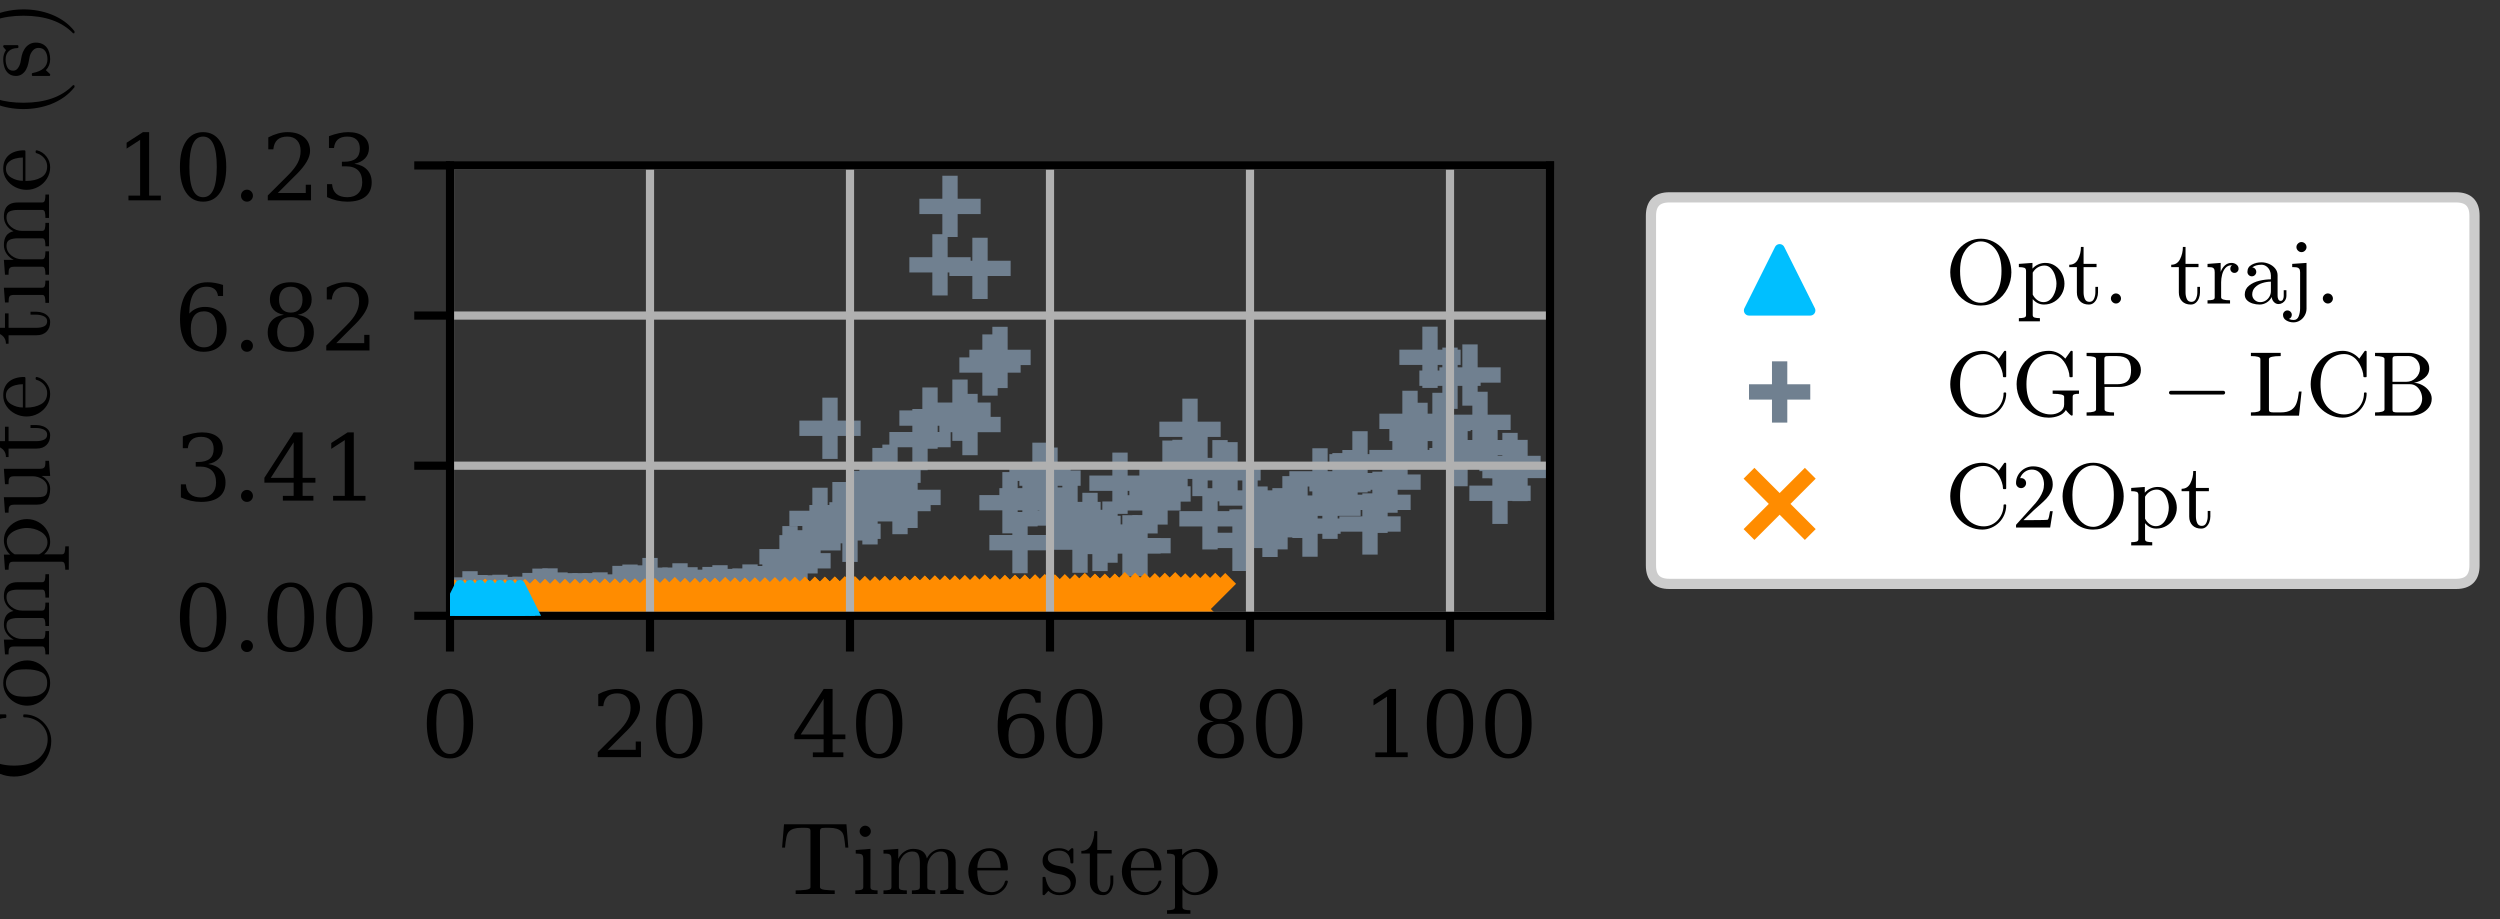<?xml version="1.0" encoding="utf-8" standalone="no"?>
<!DOCTYPE svg PUBLIC "-//W3C//DTD SVG 1.1//EN"
  "http://www.w3.org/Graphics/SVG/1.1/DTD/svg11.dtd">
<!-- Created with matplotlib (https://matplotlib.org/) -->
<svg height="90pt" version="1.1" viewBox="0 0 244.8 90" width="244.8pt" xmlns="http://www.w3.org/2000/svg" xmlns:xlink="http://www.w3.org/1999/xlink">
 <rect x="0" y="0" width="244.8" height="90" fill="#333333" stroke="none"/>
 <defs>
  <style type="text/css">
*{stroke-linecap:butt;stroke-linejoin:round;}
  </style>
 </defs>
 <g id="figure_1">
  <g id="patch_1">
   <path d="M 0 90 
L 244.8 90 
L 244.8 0 
L 0 0 
z
" style="fill:none;"/>
  </g>
  <g id="axes_1">
   <g id="patch_2">
    <path d="M 44.064 60.3 
L 151.776 60.3 
L 151.776 16.2 
L 44.064 16.2 
z
" style="fill:none;"/>
   </g>
   <g id="PathCollection_1">
    <defs>
     <path d="M -3 0 
L 3 0 
M 0 3 
L 0 -3 
" id="m5e59f35f8f" style="stroke:#708090;stroke-width:1.5;"/>
    </defs>
    <g clip-path="url(#p9efcf0d47f)">
     <use style="fill:#708090;stroke:#708090;stroke-width:1.5;" x="45.043" xlink:href="#m5e59f35f8f" y="59.53"/>
     <use style="fill:#708090;stroke:#708090;stroke-width:1.5;" x="46.022" xlink:href="#m5e59f35f8f" y="58.93"/>
     <use style="fill:#708090;stroke:#708090;stroke-width:1.5;" x="47.002" xlink:href="#m5e59f35f8f" y="59.303"/>
     <use style="fill:#708090;stroke:#708090;stroke-width:1.5;" x="47.981" xlink:href="#m5e59f35f8f" y="59.333"/>
     <use style="fill:#708090;stroke:#708090;stroke-width:1.5;" x="48.96" xlink:href="#m5e59f35f8f" y="59.275"/>
     <use style="fill:#708090;stroke:#708090;stroke-width:1.5;" x="49.939" xlink:href="#m5e59f35f8f" y="59.491"/>
     <use style="fill:#708090;stroke:#708090;stroke-width:1.5;" x="50.918" xlink:href="#m5e59f35f8f" y="59.469"/>
     <use style="fill:#708090;stroke:#708090;stroke-width:1.5;" x="51.898" xlink:href="#m5e59f35f8f" y="59.099"/>
     <use style="fill:#708090;stroke:#708090;stroke-width:1.5;" x="52.877" xlink:href="#m5e59f35f8f" y="58.677"/>
     <use style="fill:#708090;stroke:#708090;stroke-width:1.5;" x="53.856" xlink:href="#m5e59f35f8f" y="58.652"/>
     <use style="fill:#708090;stroke:#708090;stroke-width:1.5;" x="54.835" xlink:href="#m5e59f35f8f" y="59.05"/>
     <use style="fill:#708090;stroke:#708090;stroke-width:1.5;" x="55.814" xlink:href="#m5e59f35f8f" y="59.119"/>
     <use style="fill:#708090;stroke:#708090;stroke-width:1.5;" x="56.794" xlink:href="#m5e59f35f8f" y="59.124"/>
     <use style="fill:#708090;stroke:#708090;stroke-width:1.5;" x="57.773" xlink:href="#m5e59f35f8f" y="59.117"/>
     <use style="fill:#708090;stroke:#708090;stroke-width:1.5;" x="58.752" xlink:href="#m5e59f35f8f" y="59.044"/>
     <use style="fill:#708090;stroke:#708090;stroke-width:1.5;" x="59.731" xlink:href="#m5e59f35f8f" y="59.241"/>
     <use style="fill:#708090;stroke:#708090;stroke-width:1.5;" x="60.71" xlink:href="#m5e59f35f8f" y="58.408"/>
     <use style="fill:#708090;stroke:#708090;stroke-width:1.5;" x="61.69" xlink:href="#m5e59f35f8f" y="58.278"/>
     <use style="fill:#708090;stroke:#708090;stroke-width:1.5;" x="62.669" xlink:href="#m5e59f35f8f" y="58.357"/>
     <use style="fill:#708090;stroke:#708090;stroke-width:1.5;" x="63.648" xlink:href="#m5e59f35f8f" y="57.634"/>
     <use style="fill:#708090;stroke:#708090;stroke-width:1.5;" x="64.627" xlink:href="#m5e59f35f8f" y="58.577"/>
     <use style="fill:#708090;stroke:#708090;stroke-width:1.5;" x="65.606" xlink:href="#m5e59f35f8f" y="58.571"/>
     <use style="fill:#708090;stroke:#708090;stroke-width:1.5;" x="66.586" xlink:href="#m5e59f35f8f" y="58.152"/>
     <use style="fill:#708090;stroke:#708090;stroke-width:1.5;" x="67.565" xlink:href="#m5e59f35f8f" y="58.539"/>
     <use style="fill:#708090;stroke:#708090;stroke-width:1.5;" x="68.544" xlink:href="#m5e59f35f8f" y="58.783"/>
     <use style="fill:#708090;stroke:#708090;stroke-width:1.5;" x="69.523" xlink:href="#m5e59f35f8f" y="58.516"/>
     <use style="fill:#708090;stroke:#708090;stroke-width:1.5;" x="70.502" xlink:href="#m5e59f35f8f" y="58.347"/>
     <use style="fill:#708090;stroke:#708090;stroke-width:1.5;" x="71.482" xlink:href="#m5e59f35f8f" y="58.703"/>
     <use style="fill:#708090;stroke:#708090;stroke-width:1.5;" x="72.461" xlink:href="#m5e59f35f8f" y="58.657"/>
     <use style="fill:#708090;stroke:#708090;stroke-width:1.5;" x="73.44" xlink:href="#m5e59f35f8f" y="58.267"/>
     <use style="fill:#708090;stroke:#708090;stroke-width:1.5;" x="74.419" xlink:href="#m5e59f35f8f" y="58.422"/>
     <use style="fill:#708090;stroke:#708090;stroke-width:1.5;" x="75.398" xlink:href="#m5e59f35f8f" y="57.156"/>
     <use style="fill:#708090;stroke:#708090;stroke-width:1.5;" x="76.378" xlink:href="#m5e59f35f8f" y="57.834"/>
     <use style="fill:#708090;stroke:#708090;stroke-width:1.5;" x="77.357" xlink:href="#m5e59f35f8f" y="54.515"/>
     <use style="fill:#708090;stroke:#708090;stroke-width:1.5;" x="78.336" xlink:href="#m5e59f35f8f" y="54.914"/>
     <use style="fill:#708090;stroke:#708090;stroke-width:1.5;" x="79.315" xlink:href="#m5e59f35f8f" y="53.151"/>
     <use style="fill:#708090;stroke:#708090;stroke-width:1.5;" x="80.294" xlink:href="#m5e59f35f8f" y="50.759"/>
     <use style="fill:#708090;stroke:#708090;stroke-width:1.5;" x="81.274" xlink:href="#m5e59f35f8f" y="41.937"/>
     <use style="fill:#708090;stroke:#708090;stroke-width:1.5;" x="82.253" xlink:href="#m5e59f35f8f" y="50.2"/>
     <use style="fill:#708090;stroke:#708090;stroke-width:1.5;" x="83.232" xlink:href="#m5e59f35f8f" y="52.025"/>
     <use style="fill:#708090;stroke:#708090;stroke-width:1.5;" x="84.211" xlink:href="#m5e59f35f8f" y="49.928"/>
     <use style="fill:#708090;stroke:#708090;stroke-width:1.5;" x="85.19" xlink:href="#m5e59f35f8f" y="50.311"/>
     <use style="fill:#708090;stroke:#708090;stroke-width:1.5;" x="86.17" xlink:href="#m5e59f35f8f" y="46.859"/>
     <use style="fill:#708090;stroke:#708090;stroke-width:1.5;" x="87.149" xlink:href="#m5e59f35f8f" y="46.535"/>
     <use style="fill:#708090;stroke:#708090;stroke-width:1.5;" x="88.128" xlink:href="#m5e59f35f8f" y="49.306"/>
     <use style="fill:#708090;stroke:#708090;stroke-width:1.5;" x="89.107" xlink:href="#m5e59f35f8f" y="48.703"/>
     <use style="fill:#708090;stroke:#708090;stroke-width:1.5;" x="90.086" xlink:href="#m5e59f35f8f" y="43.049"/>
     <use style="fill:#708090;stroke:#708090;stroke-width:1.5;" x="91.066" xlink:href="#m5e59f35f8f" y="40.939"/>
     <use style="fill:#708090;stroke:#708090;stroke-width:1.5;" x="92.045" xlink:href="#m5e59f35f8f" y="25.932"/>
     <use style="fill:#708090;stroke:#708090;stroke-width:1.5;" x="93.024" xlink:href="#m5e59f35f8f" y="20.209"/>
     <use style="fill:#708090;stroke:#708090;stroke-width:1.5;" x="94.003" xlink:href="#m5e59f35f8f" y="40.167"/>
     <use style="fill:#708090;stroke:#708090;stroke-width:1.5;" x="94.982" xlink:href="#m5e59f35f8f" y="41.57"/>
     <use style="fill:#708090;stroke:#708090;stroke-width:1.5;" x="95.962" xlink:href="#m5e59f35f8f" y="26.279"/>
     <use style="fill:#708090;stroke:#708090;stroke-width:1.5;" x="96.941" xlink:href="#m5e59f35f8f" y="35.744"/>
     <use style="fill:#708090;stroke:#708090;stroke-width:1.5;" x="97.92" xlink:href="#m5e59f35f8f" y="34.999"/>
     <use style="fill:#708090;stroke:#708090;stroke-width:1.5;" x="98.899" xlink:href="#m5e59f35f8f" y="49.224"/>
     <use style="fill:#708090;stroke:#708090;stroke-width:1.5;" x="99.878" xlink:href="#m5e59f35f8f" y="53.137"/>
     <use style="fill:#708090;stroke:#708090;stroke-width:1.5;" x="100.858" xlink:href="#m5e59f35f8f" y="48.548"/>
     <use style="fill:#708090;stroke:#708090;stroke-width:1.5;" x="101.837" xlink:href="#m5e59f35f8f" y="46.344"/>
     <use style="fill:#708090;stroke:#708090;stroke-width:1.5;" x="102.816" xlink:href="#m5e59f35f8f" y="46.821"/>
     <use style="fill:#708090;stroke:#708090;stroke-width:1.5;" x="103.795" xlink:href="#m5e59f35f8f" y="50.726"/>
     <use style="fill:#708090;stroke:#708090;stroke-width:1.5;" x="104.774" xlink:href="#m5e59f35f8f" y="49.893"/>
     <use style="fill:#708090;stroke:#708090;stroke-width:1.5;" x="105.754" xlink:href="#m5e59f35f8f" y="53.088"/>
     <use style="fill:#708090;stroke:#708090;stroke-width:1.5;" x="106.733" xlink:href="#m5e59f35f8f" y="51.258"/>
     <use style="fill:#708090;stroke:#708090;stroke-width:1.5;" x="107.712" xlink:href="#m5e59f35f8f" y="52.92"/>
     <use style="fill:#708090;stroke:#708090;stroke-width:1.5;" x="108.691" xlink:href="#m5e59f35f8f" y="52.102"/>
     <use style="fill:#708090;stroke:#708090;stroke-width:1.5;" x="109.67" xlink:href="#m5e59f35f8f" y="47.317"/>
     <use style="fill:#708090;stroke:#708090;stroke-width:1.5;" x="110.65" xlink:href="#m5e59f35f8f" y="53.446"/>
     <use style="fill:#708090;stroke:#708090;stroke-width:1.5;" x="111.629" xlink:href="#m5e59f35f8f" y="53.435"/>
     <use style="fill:#708090;stroke:#708090;stroke-width:1.5;" x="112.608" xlink:href="#m5e59f35f8f" y="49.24"/>
     <use style="fill:#708090;stroke:#708090;stroke-width:1.5;" x="113.587" xlink:href="#m5e59f35f8f" y="48.367"/>
     <use style="fill:#708090;stroke:#708090;stroke-width:1.5;" x="114.566" xlink:href="#m5e59f35f8f" y="46.14"/>
     <use style="fill:#708090;stroke:#708090;stroke-width:1.5;" x="115.546" xlink:href="#m5e59f35f8f" y="46.067"/>
     <use style="fill:#708090;stroke:#708090;stroke-width:1.5;" x="116.525" xlink:href="#m5e59f35f8f" y="42.037"/>
     <use style="fill:#708090;stroke:#708090;stroke-width:1.5;" x="117.504" xlink:href="#m5e59f35f8f" y="45.582"/>
     <use style="fill:#708090;stroke:#708090;stroke-width:1.5;" x="118.483" xlink:href="#m5e59f35f8f" y="50.803"/>
     <use style="fill:#708090;stroke:#708090;stroke-width:1.5;" x="119.462" xlink:href="#m5e59f35f8f" y="46.093"/>
     <use style="fill:#708090;stroke:#708090;stroke-width:1.5;" x="120.442" xlink:href="#m5e59f35f8f" y="46.295"/>
     <use style="fill:#708090;stroke:#708090;stroke-width:1.5;" x="121.421" xlink:href="#m5e59f35f8f" y="52.915"/>
     <use style="fill:#708090;stroke:#708090;stroke-width:1.5;" x="122.4" xlink:href="#m5e59f35f8f" y="48.765"/>
     <use style="fill:#708090;stroke:#708090;stroke-width:1.5;" x="123.379" xlink:href="#m5e59f35f8f" y="50.636"/>
     <use style="fill:#708090;stroke:#708090;stroke-width:1.5;" x="124.358" xlink:href="#m5e59f35f8f" y="51.539"/>
     <use style="fill:#708090;stroke:#708090;stroke-width:1.5;" x="125.338" xlink:href="#m5e59f35f8f" y="50.799"/>
     <use style="fill:#708090;stroke:#708090;stroke-width:1.5;" x="126.317" xlink:href="#m5e59f35f8f" y="49.623"/>
     <use style="fill:#708090;stroke:#708090;stroke-width:1.5;" x="127.296" xlink:href="#m5e59f35f8f" y="49.679"/>
     <use style="fill:#708090;stroke:#708090;stroke-width:1.5;" x="128.275" xlink:href="#m5e59f35f8f" y="51.518"/>
     <use style="fill:#708090;stroke:#708090;stroke-width:1.5;" x="129.254" xlink:href="#m5e59f35f8f" y="46.892"/>
     <use style="fill:#708090;stroke:#708090;stroke-width:1.5;" x="130.234" xlink:href="#m5e59f35f8f" y="49.766"/>
     <use style="fill:#708090;stroke:#708090;stroke-width:1.5;" x="131.213" xlink:href="#m5e59f35f8f" y="47.366"/>
     <use style="fill:#708090;stroke:#708090;stroke-width:1.5;" x="132.192" xlink:href="#m5e59f35f8f" y="47.064"/>
     <use style="fill:#708090;stroke:#708090;stroke-width:1.5;" x="133.171" xlink:href="#m5e59f35f8f" y="45.221"/>
     <use style="fill:#708090;stroke:#708090;stroke-width:1.5;" x="134.15" xlink:href="#m5e59f35f8f" y="51.308"/>
     <use style="fill:#708090;stroke:#708090;stroke-width:1.5;" x="135.13" xlink:href="#m5e59f35f8f" y="49.186"/>
     <use style="fill:#708090;stroke:#708090;stroke-width:1.5;" x="136.109" xlink:href="#m5e59f35f8f" y="47.21"/>
     <use style="fill:#708090;stroke:#708090;stroke-width:1.5;" x="137.088" xlink:href="#m5e59f35f8f" y="44.807"/>
     <use style="fill:#708090;stroke:#708090;stroke-width:1.5;" x="138.067" xlink:href="#m5e59f35f8f" y="41.258"/>
     <use style="fill:#708090;stroke:#708090;stroke-width:1.5;" x="139.046" xlink:href="#m5e59f35f8f" y="42.437"/>
     <use style="fill:#708090;stroke:#708090;stroke-width:1.5;" x="140.026" xlink:href="#m5e59f35f8f" y="34.987"/>
     <use style="fill:#708090;stroke:#708090;stroke-width:1.5;" x="141.005" xlink:href="#m5e59f35f8f" y="41.465"/>
     <use style="fill:#708090;stroke:#708090;stroke-width:1.5;" x="141.984" xlink:href="#m5e59f35f8f" y="37.034"/>
     <use style="fill:#708090;stroke:#708090;stroke-width:1.5;" x="142.963" xlink:href="#m5e59f35f8f" y="44.618"/>
     <use style="fill:#708090;stroke:#708090;stroke-width:1.5;" x="143.942" xlink:href="#m5e59f35f8f" y="36.722"/>
     <use style="fill:#708090;stroke:#708090;stroke-width:1.5;" x="144.922" xlink:href="#m5e59f35f8f" y="41.356"/>
     <use style="fill:#708090;stroke:#708090;stroke-width:1.5;" x="145.901" xlink:href="#m5e59f35f8f" y="43.832"/>
     <use style="fill:#708090;stroke:#708090;stroke-width:1.5;" x="146.88" xlink:href="#m5e59f35f8f" y="48.302"/>
     <use style="fill:#708090;stroke:#708090;stroke-width:1.5;" x="147.859" xlink:href="#m5e59f35f8f" y="45.384"/>
     <use style="fill:#708090;stroke:#708090;stroke-width:1.5;" x="148.838" xlink:href="#m5e59f35f8f" y="46.071"/>
    </g>
   </g>
   <g id="PathCollection_2">
    <defs>
     <path d="M -3 3 
L 3 -3 
M -3 -3 
L 3 3 
" id="maf3ae702b3" style="stroke:#ff8c00;stroke-width:1.5;"/>
    </defs>
    <g clip-path="url(#p9efcf0d47f)">
     <use style="fill:#ff8c00;stroke:#ff8c00;stroke-width:1.5;" x="45.043" xlink:href="#maf3ae702b3" y="60.195"/>
     <use style="fill:#ff8c00;stroke:#ff8c00;stroke-width:1.5;" x="46.022" xlink:href="#maf3ae702b3" y="60.273"/>
     <use style="fill:#ff8c00;stroke:#ff8c00;stroke-width:1.5;" x="47.002" xlink:href="#maf3ae702b3" y="60.257"/>
     <use style="fill:#ff8c00;stroke:#ff8c00;stroke-width:1.5;" x="47.981" xlink:href="#maf3ae702b3" y="60.245"/>
     <use style="fill:#ff8c00;stroke:#ff8c00;stroke-width:1.5;" x="48.96" xlink:href="#maf3ae702b3" y="60.236"/>
     <use style="fill:#ff8c00;stroke:#ff8c00;stroke-width:1.5;" x="49.939" xlink:href="#maf3ae702b3" y="60.213"/>
     <use style="fill:#ff8c00;stroke:#ff8c00;stroke-width:1.5;" x="50.918" xlink:href="#maf3ae702b3" y="60.235"/>
     <use style="fill:#ff8c00;stroke:#ff8c00;stroke-width:1.5;" x="51.898" xlink:href="#maf3ae702b3" y="60.247"/>
     <use style="fill:#ff8c00;stroke:#ff8c00;stroke-width:1.5;" x="52.877" xlink:href="#maf3ae702b3" y="60.244"/>
     <use style="fill:#ff8c00;stroke:#ff8c00;stroke-width:1.5;" x="53.856" xlink:href="#maf3ae702b3" y="60.239"/>
     <use style="fill:#ff8c00;stroke:#ff8c00;stroke-width:1.5;" x="54.835" xlink:href="#maf3ae702b3" y="60.209"/>
     <use style="fill:#ff8c00;stroke:#ff8c00;stroke-width:1.5;" x="55.814" xlink:href="#maf3ae702b3" y="60.225"/>
     <use style="fill:#ff8c00;stroke:#ff8c00;stroke-width:1.5;" x="56.794" xlink:href="#maf3ae702b3" y="60.223"/>
     <use style="fill:#ff8c00;stroke:#ff8c00;stroke-width:1.5;" x="57.773" xlink:href="#maf3ae702b3" y="60.214"/>
     <use style="fill:#ff8c00;stroke:#ff8c00;stroke-width:1.5;" x="58.752" xlink:href="#maf3ae702b3" y="60.209"/>
     <use style="fill:#ff8c00;stroke:#ff8c00;stroke-width:1.5;" x="59.731" xlink:href="#maf3ae702b3" y="60.193"/>
     <use style="fill:#ff8c00;stroke:#ff8c00;stroke-width:1.5;" x="60.71" xlink:href="#maf3ae702b3" y="60.195"/>
     <use style="fill:#ff8c00;stroke:#ff8c00;stroke-width:1.5;" x="61.69" xlink:href="#maf3ae702b3" y="60.168"/>
     <use style="fill:#ff8c00;stroke:#ff8c00;stroke-width:1.5;" x="62.669" xlink:href="#maf3ae702b3" y="60.164"/>
     <use style="fill:#ff8c00;stroke:#ff8c00;stroke-width:1.5;" x="63.648" xlink:href="#maf3ae702b3" y="60.163"/>
     <use style="fill:#ff8c00;stroke:#ff8c00;stroke-width:1.5;" x="64.627" xlink:href="#maf3ae702b3" y="60.163"/>
     <use style="fill:#ff8c00;stroke:#ff8c00;stroke-width:1.5;" x="65.606" xlink:href="#maf3ae702b3" y="60.16"/>
     <use style="fill:#ff8c00;stroke:#ff8c00;stroke-width:1.5;" x="66.586" xlink:href="#maf3ae702b3" y="60.129"/>
     <use style="fill:#ff8c00;stroke:#ff8c00;stroke-width:1.5;" x="67.565" xlink:href="#maf3ae702b3" y="60.136"/>
     <use style="fill:#ff8c00;stroke:#ff8c00;stroke-width:1.5;" x="68.544" xlink:href="#maf3ae702b3" y="60.025"/>
     <use style="fill:#ff8c00;stroke:#ff8c00;stroke-width:1.5;" x="69.523" xlink:href="#maf3ae702b3" y="60.115"/>
     <use style="fill:#ff8c00;stroke:#ff8c00;stroke-width:1.5;" x="70.502" xlink:href="#maf3ae702b3" y="60.12"/>
     <use style="fill:#ff8c00;stroke:#ff8c00;stroke-width:1.5;" x="71.482" xlink:href="#maf3ae702b3" y="60.11"/>
     <use style="fill:#ff8c00;stroke:#ff8c00;stroke-width:1.5;" x="72.461" xlink:href="#maf3ae702b3" y="60.096"/>
     <use style="fill:#ff8c00;stroke:#ff8c00;stroke-width:1.5;" x="73.44" xlink:href="#maf3ae702b3" y="60.078"/>
     <use style="fill:#ff8c00;stroke:#ff8c00;stroke-width:1.5;" x="74.419" xlink:href="#maf3ae702b3" y="60.064"/>
     <use style="fill:#ff8c00;stroke:#ff8c00;stroke-width:1.5;" x="75.398" xlink:href="#maf3ae702b3" y="60.079"/>
     <use style="fill:#ff8c00;stroke:#ff8c00;stroke-width:1.5;" x="76.378" xlink:href="#maf3ae702b3" y="60.054"/>
     <use style="fill:#ff8c00;stroke:#ff8c00;stroke-width:1.5;" x="77.357" xlink:href="#maf3ae702b3" y="60.057"/>
     <use style="fill:#ff8c00;stroke:#ff8c00;stroke-width:1.5;" x="78.336" xlink:href="#maf3ae702b3" y="60.044"/>
     <use style="fill:#ff8c00;stroke:#ff8c00;stroke-width:1.5;" x="79.315" xlink:href="#maf3ae702b3" y="60.031"/>
     <use style="fill:#ff8c00;stroke:#ff8c00;stroke-width:1.5;" x="80.294" xlink:href="#maf3ae702b3" y="60.004"/>
     <use style="fill:#ff8c00;stroke:#ff8c00;stroke-width:1.5;" x="81.274" xlink:href="#maf3ae702b3" y="59.992"/>
     <use style="fill:#ff8c00;stroke:#ff8c00;stroke-width:1.5;" x="82.253" xlink:href="#maf3ae702b3" y="59.984"/>
     <use style="fill:#ff8c00;stroke:#ff8c00;stroke-width:1.5;" x="83.232" xlink:href="#maf3ae702b3" y="59.993"/>
     <use style="fill:#ff8c00;stroke:#ff8c00;stroke-width:1.5;" x="84.211" xlink:href="#maf3ae702b3" y="59.967"/>
     <use style="fill:#ff8c00;stroke:#ff8c00;stroke-width:1.5;" x="85.19" xlink:href="#maf3ae702b3" y="59.945"/>
     <use style="fill:#ff8c00;stroke:#ff8c00;stroke-width:1.5;" x="86.17" xlink:href="#maf3ae702b3" y="59.946"/>
     <use style="fill:#ff8c00;stroke:#ff8c00;stroke-width:1.5;" x="87.149" xlink:href="#maf3ae702b3" y="59.917"/>
     <use style="fill:#ff8c00;stroke:#ff8c00;stroke-width:1.5;" x="88.128" xlink:href="#maf3ae702b3" y="59.95"/>
     <use style="fill:#ff8c00;stroke:#ff8c00;stroke-width:1.5;" x="89.107" xlink:href="#maf3ae702b3" y="59.907"/>
     <use style="fill:#ff8c00;stroke:#ff8c00;stroke-width:1.5;" x="90.086" xlink:href="#maf3ae702b3" y="59.921"/>
     <use style="fill:#ff8c00;stroke:#ff8c00;stroke-width:1.5;" x="91.066" xlink:href="#maf3ae702b3" y="59.913"/>
     <use style="fill:#ff8c00;stroke:#ff8c00;stroke-width:1.5;" x="92.045" xlink:href="#maf3ae702b3" y="59.883"/>
     <use style="fill:#ff8c00;stroke:#ff8c00;stroke-width:1.5;" x="93.024" xlink:href="#maf3ae702b3" y="59.879"/>
     <use style="fill:#ff8c00;stroke:#ff8c00;stroke-width:1.5;" x="94.003" xlink:href="#maf3ae702b3" y="59.859"/>
     <use style="fill:#ff8c00;stroke:#ff8c00;stroke-width:1.5;" x="94.982" xlink:href="#maf3ae702b3" y="59.862"/>
     <use style="fill:#ff8c00;stroke:#ff8c00;stroke-width:1.5;" x="95.962" xlink:href="#maf3ae702b3" y="59.856"/>
     <use style="fill:#ff8c00;stroke:#ff8c00;stroke-width:1.5;" x="96.941" xlink:href="#maf3ae702b3" y="59.827"/>
     <use style="fill:#ff8c00;stroke:#ff8c00;stroke-width:1.5;" x="97.92" xlink:href="#maf3ae702b3" y="59.853"/>
     <use style="fill:#ff8c00;stroke:#ff8c00;stroke-width:1.5;" x="98.899" xlink:href="#maf3ae702b3" y="59.766"/>
     <use style="fill:#ff8c00;stroke:#ff8c00;stroke-width:1.5;" x="99.878" xlink:href="#maf3ae702b3" y="59.835"/>
     <use style="fill:#ff8c00;stroke:#ff8c00;stroke-width:1.5;" x="100.858" xlink:href="#maf3ae702b3" y="59.813"/>
     <use style="fill:#ff8c00;stroke:#ff8c00;stroke-width:1.5;" x="101.837" xlink:href="#maf3ae702b3" y="59.816"/>
     <use style="fill:#ff8c00;stroke:#ff8c00;stroke-width:1.5;" x="102.816" xlink:href="#maf3ae702b3" y="59.783"/>
     <use style="fill:#ff8c00;stroke:#ff8c00;stroke-width:1.5;" x="103.795" xlink:href="#maf3ae702b3" y="59.788"/>
     <use style="fill:#ff8c00;stroke:#ff8c00;stroke-width:1.5;" x="104.774" xlink:href="#maf3ae702b3" y="59.728"/>
     <use style="fill:#ff8c00;stroke:#ff8c00;stroke-width:1.5;" x="105.754" xlink:href="#maf3ae702b3" y="59.767"/>
     <use style="fill:#ff8c00;stroke:#ff8c00;stroke-width:1.5;" x="106.733" xlink:href="#maf3ae702b3" y="59.741"/>
     <use style="fill:#ff8c00;stroke:#ff8c00;stroke-width:1.5;" x="107.712" xlink:href="#maf3ae702b3" y="59.758"/>
     <use style="fill:#ff8c00;stroke:#ff8c00;stroke-width:1.5;" x="108.691" xlink:href="#maf3ae702b3" y="59.617"/>
     <use style="fill:#ff8c00;stroke:#ff8c00;stroke-width:1.5;" x="109.67" xlink:href="#maf3ae702b3" y="59.702"/>
     <use style="fill:#ff8c00;stroke:#ff8c00;stroke-width:1.5;" x="110.65" xlink:href="#maf3ae702b3" y="59.696"/>
     <use style="fill:#ff8c00;stroke:#ff8c00;stroke-width:1.5;" x="111.629" xlink:href="#maf3ae702b3" y="59.685"/>
     <use style="fill:#ff8c00;stroke:#ff8c00;stroke-width:1.5;" x="112.608" xlink:href="#maf3ae702b3" y="59.545"/>
     <use style="fill:#ff8c00;stroke:#ff8c00;stroke-width:1.5;" x="113.587" xlink:href="#maf3ae702b3" y="59.662"/>
     <use style="fill:#ff8c00;stroke:#ff8c00;stroke-width:1.5;" x="114.566" xlink:href="#maf3ae702b3" y="59.641"/>
     <use style="fill:#ff8c00;stroke:#ff8c00;stroke-width:1.5;" x="115.546" xlink:href="#maf3ae702b3" y="59.645"/>
     <use style="fill:#ff8c00;stroke:#ff8c00;stroke-width:1.5;" x="116.525" xlink:href="#maf3ae702b3" y="59.613"/>
     <use style="fill:#ff8c00;stroke:#ff8c00;stroke-width:1.5;" x="117.504" xlink:href="#maf3ae702b3" y="59.634"/>
    </g>
   </g>
   <g id="matplotlib.axis_1">
    <g id="xtick_1">
     <g id="line2d_1">
      <path clip-path="url(#p9efcf0d47f)" d="M 44.064 60.3 
L 44.064 16.2 
" style="fill:none;stroke:#b0b0b0;stroke-linecap:square;stroke-width:0.8;"/>
     </g>
     <g id="line2d_2">
      <defs>
       <path d="M 0 0 
L 0 3.5 
" id="m7990a5411b" style="stroke:#000000;stroke-width:0.8;"/>
      </defs>
      <g>
       <use style="stroke:#000000;stroke-width:0.8;" x="44.064" xlink:href="#m7990a5411b" y="60.3"/>
      </g>
     </g>
     <g id="text_1">
      <!-- 0 -->
      <defs>
       <path d="M 31.781 3.422 
Q 39.266 3.422 42.969 11.625 
Q 46.688 19.828 46.688 36.375 
Q 46.688 52.984 42.969 61.188 
Q 39.266 69.391 31.781 69.391 
Q 24.312 69.391 20.594 61.188 
Q 16.891 52.984 16.891 36.375 
Q 16.891 19.828 20.594 11.625 
Q 24.312 3.422 31.781 3.422 
z
M 31.781 -1.422 
Q 19.922 -1.422 13.25 8.531 
Q 6.594 18.5 6.594 36.375 
Q 6.594 54.297 13.25 64.25 
Q 19.922 74.219 31.781 74.219 
Q 43.703 74.219 50.344 64.25 
Q 56.984 54.297 56.984 36.375 
Q 56.984 18.5 50.344 8.531 
Q 43.703 -1.422 31.781 -1.422 
z
" id="DejaVuSerif-48"/>
      </defs>
      <g transform="translate(41.201 74.139)scale(0.09 -0.09)">
       <use xlink:href="#DejaVuSerif-48"/>
      </g>
     </g>
    </g>
    <g id="xtick_2">
     <g id="line2d_3">
      <path clip-path="url(#p9efcf0d47f)" d="M 63.648 60.3 
L 63.648 16.2 
" style="fill:none;stroke:#b0b0b0;stroke-linecap:square;stroke-width:0.8;"/>
     </g>
     <g id="line2d_4">
      <g>
       <use style="stroke:#000000;stroke-width:0.8;" x="63.648" xlink:href="#m7990a5411b" y="60.3"/>
      </g>
     </g>
     <g id="text_2">
      <!-- 20 -->
      <defs>
       <path d="M 12.797 55.516 
L 7.328 55.516 
L 7.328 68.5 
Q 12.547 71.297 17.844 72.75 
Q 23.141 74.219 28.219 74.219 
Q 39.594 74.219 46.188 68.703 
Q 52.781 63.188 52.781 53.719 
Q 52.781 43.016 37.844 28.125 
Q 36.672 27 36.078 26.422 
L 17.672 8.016 
L 48.094 8.016 
L 48.094 17 
L 53.812 17 
L 53.812 0 
L 6.781 0 
L 6.781 5.328 
L 28.906 27.391 
Q 36.234 34.719 39.359 40.844 
Q 42.484 46.969 42.484 53.719 
Q 42.484 61.078 38.641 65.234 
Q 34.812 69.391 28.078 69.391 
Q 21.094 69.391 17.281 65.922 
Q 13.484 62.453 12.797 55.516 
z
" id="DejaVuSerif-50"/>
      </defs>
      <g transform="translate(57.922 74.139)scale(0.09 -0.09)">
       <use xlink:href="#DejaVuSerif-50"/>
       <use x="63.623" xlink:href="#DejaVuSerif-48"/>
      </g>
     </g>
    </g>
    <g id="xtick_3">
     <g id="line2d_5">
      <path clip-path="url(#p9efcf0d47f)" d="M 83.232 60.3 
L 83.232 16.2 
" style="fill:none;stroke:#b0b0b0;stroke-linecap:square;stroke-width:0.8;"/>
     </g>
     <g id="line2d_6">
      <g>
       <use style="stroke:#000000;stroke-width:0.8;" x="83.232" xlink:href="#m7990a5411b" y="60.3"/>
      </g>
     </g>
     <g id="text_3">
      <!-- 40 -->
      <defs>
       <path d="M 34.906 24.703 
L 34.906 63.484 
L 10.016 24.703 
z
M 56.391 0 
L 23.188 0 
L 23.188 5.172 
L 34.906 5.172 
L 34.906 19.484 
L 3.078 19.484 
L 3.078 24.812 
L 35.016 74.219 
L 44.672 74.219 
L 44.672 24.703 
L 58.594 24.703 
L 58.594 19.484 
L 44.672 19.484 
L 44.672 5.172 
L 56.391 5.172 
z
" id="DejaVuSerif-52"/>
      </defs>
      <g transform="translate(77.506 74.139)scale(0.09 -0.09)">
       <use xlink:href="#DejaVuSerif-52"/>
       <use x="63.623" xlink:href="#DejaVuSerif-48"/>
      </g>
     </g>
    </g>
    <g id="xtick_4">
     <g id="line2d_7">
      <path clip-path="url(#p9efcf0d47f)" d="M 102.816 60.3 
L 102.816 16.2 
" style="fill:none;stroke:#b0b0b0;stroke-linecap:square;stroke-width:0.8;"/>
     </g>
     <g id="line2d_8">
      <g>
       <use style="stroke:#000000;stroke-width:0.8;" x="102.816" xlink:href="#m7990a5411b" y="60.3"/>
      </g>
     </g>
     <g id="text_4">
      <!-- 60 -->
      <defs>
       <path d="M 32.719 3.422 
Q 39.594 3.422 43.297 8.469 
Q 47.016 13.531 47.016 23 
Q 47.016 32.469 43.297 37.516 
Q 39.594 42.578 32.719 42.578 
Q 25.734 42.578 22.062 37.688 
Q 18.406 32.812 18.406 23.578 
Q 18.406 13.875 22.109 8.641 
Q 25.828 3.422 32.719 3.422 
z
M 16.797 40.141 
Q 20.125 43.797 24.312 45.594 
Q 28.516 47.406 33.797 47.406 
Q 44.672 47.406 51 40.859 
Q 57.328 34.328 57.328 23 
Q 57.328 11.922 50.516 5.25 
Q 43.703 -1.422 32.328 -1.422 
Q 19.969 -1.422 13.328 7.781 
Q 6.688 17 6.688 34.078 
Q 6.688 53.219 14.547 63.719 
Q 22.406 74.219 36.719 74.219 
Q 40.578 74.219 44.828 73.484 
Q 49.078 72.75 53.516 71.297 
L 53.516 59.281 
L 48 59.281 
Q 47.406 64.203 44.234 66.797 
Q 41.062 69.391 35.688 69.391 
Q 26.219 69.391 21.578 62.203 
Q 16.938 55.031 16.797 40.141 
z
" id="DejaVuSerif-54"/>
      </defs>
      <g transform="translate(97.09 74.139)scale(0.09 -0.09)">
       <use xlink:href="#DejaVuSerif-54"/>
       <use x="63.623" xlink:href="#DejaVuSerif-48"/>
      </g>
     </g>
    </g>
    <g id="xtick_5">
     <g id="line2d_9">
      <path clip-path="url(#p9efcf0d47f)" d="M 122.4 60.3 
L 122.4 16.2 
" style="fill:none;stroke:#b0b0b0;stroke-linecap:square;stroke-width:0.8;"/>
     </g>
     <g id="line2d_10">
      <g>
       <use style="stroke:#000000;stroke-width:0.8;" x="122.4" xlink:href="#m7990a5411b" y="60.3"/>
      </g>
     </g>
     <g id="text_5">
      <!-- 80 -->
      <defs>
       <path d="M 46.578 19.922 
Q 46.578 27.734 42.688 32.047 
Q 38.812 36.375 31.781 36.375 
Q 24.75 36.375 20.875 32.047 
Q 17 27.734 17 19.922 
Q 17 12.062 20.875 7.734 
Q 24.75 3.422 31.781 3.422 
Q 38.812 3.422 42.688 7.734 
Q 46.578 12.062 46.578 19.922 
z
M 44.578 55.328 
Q 44.578 61.969 41.203 65.672 
Q 37.844 69.391 31.781 69.391 
Q 25.781 69.391 22.391 65.672 
Q 19 61.969 19 55.328 
Q 19 48.641 22.391 44.922 
Q 25.781 41.219 31.781 41.219 
Q 37.844 41.219 41.203 44.922 
Q 44.578 48.641 44.578 55.328 
z
M 39.312 38.812 
Q 47.609 37.703 52.25 32.688 
Q 56.891 27.688 56.891 19.922 
Q 56.891 9.672 50.391 4.125 
Q 43.891 -1.422 31.781 -1.422 
Q 19.734 -1.422 13.203 4.125 
Q 6.688 9.672 6.688 19.922 
Q 6.688 27.688 11.328 32.688 
Q 15.969 37.703 24.312 38.812 
Q 16.938 40.141 13 44.406 
Q 9.078 48.688 9.078 55.328 
Q 9.078 64.109 15.125 69.156 
Q 21.188 74.219 31.781 74.219 
Q 42.391 74.219 48.438 69.156 
Q 54.5 64.109 54.5 55.328 
Q 54.5 48.688 50.562 44.406 
Q 46.625 40.141 39.312 38.812 
z
" id="DejaVuSerif-56"/>
      </defs>
      <g transform="translate(116.674 74.139)scale(0.09 -0.09)">
       <use xlink:href="#DejaVuSerif-56"/>
       <use x="63.623" xlink:href="#DejaVuSerif-48"/>
      </g>
     </g>
    </g>
    <g id="xtick_6">
     <g id="line2d_11">
      <path clip-path="url(#p9efcf0d47f)" d="M 141.984 60.3 
L 141.984 16.2 
" style="fill:none;stroke:#b0b0b0;stroke-linecap:square;stroke-width:0.8;"/>
     </g>
     <g id="line2d_12">
      <g>
       <use style="stroke:#000000;stroke-width:0.8;" x="141.984" xlink:href="#m7990a5411b" y="60.3"/>
      </g>
     </g>
     <g id="text_6">
      <!-- 100 -->
      <defs>
       <path d="M 14.203 0 
L 14.203 5.172 
L 26.906 5.172 
L 26.906 65.828 
L 12.203 56.297 
L 12.203 62.703 
L 29.984 74.219 
L 36.719 74.219 
L 36.719 5.172 
L 49.422 5.172 
L 49.422 0 
z
" id="DejaVuSerif-49"/>
      </defs>
      <g transform="translate(133.395 74.139)scale(0.09 -0.09)">
       <use xlink:href="#DejaVuSerif-49"/>
       <use x="63.623" xlink:href="#DejaVuSerif-48"/>
       <use x="127.246" xlink:href="#DejaVuSerif-48"/>
      </g>
     </g>
    </g>
    <g id="text_7">
     <!-- $\mathrm{Time\ step} $ -->
     <defs>
      <path d="M 16.891 0 
L 16.891 3.516 
Q 21.922 3.516 26.656 4.078 
Q 31.391 4.641 31.391 6.688 
L 31.391 61.625 
Q 31.391 63.766 30.188 64.281 
Q 29 64.797 26.312 64.797 
L 22.125 64.797 
Q 13.875 64.797 10.406 61.188 
Q 8.594 59.375 7.812 55.391 
Q 7.031 51.422 6.5 45.406 
L 3.609 45.406 
L 5.516 68.312 
L 66.609 68.312 
L 68.5 45.406 
L 65.578 45.406 
Q 64.984 51.859 64.281 55.641 
Q 63.578 59.422 61.719 61.188 
Q 58.203 64.797 50 64.797 
L 45.797 64.797 
Q 44 64.797 43 64.641 
Q 42 64.5 41.359 63.797 
Q 40.719 63.094 40.719 61.625 
L 40.719 6.688 
Q 40.719 4.641 45.453 4.078 
Q 50.203 3.516 55.172 3.516 
L 55.172 0 
z
" id="Cmr10-84"/>
      <path d="M 3.078 0 
L 3.078 3.516 
Q 6.5 3.516 8.688 4.047 
Q 10.891 4.594 10.891 6.688 
L 10.891 33.984 
Q 10.891 37.844 9.391 38.719 
Q 7.906 39.594 3.516 39.594 
L 3.516 43.109 
L 17.922 44.188 
L 17.922 6.688 
Q 17.922 4.594 19.828 4.047 
Q 21.734 3.516 24.906 3.516 
L 24.906 0 
z
M 7.328 61.375 
Q 7.328 63.578 8.984 65.234 
Q 10.641 66.891 12.797 66.891 
Q 14.203 66.891 15.516 66.156 
Q 16.844 65.438 17.578 64.109 
Q 18.312 62.797 18.312 61.375 
Q 18.312 59.234 16.641 57.562 
Q 14.984 55.906 12.797 55.906 
Q 10.641 55.906 8.984 57.562 
Q 7.328 59.234 7.328 61.375 
z
" id="Cmr10-105"/>
      <path d="M 2.984 0 
L 2.984 3.516 
Q 6.391 3.516 8.594 4.047 
Q 10.797 4.594 10.797 6.688 
L 10.797 33.984 
Q 10.797 36.672 9.984 37.859 
Q 9.188 39.062 7.672 39.328 
Q 6.156 39.594 2.984 39.594 
L 2.984 43.109 
L 17.484 44.188 
L 17.484 34.422 
Q 19.484 38.719 23.406 41.453 
Q 27.344 44.188 31.984 44.188 
Q 43.5 44.188 45.516 34.812 
Q 47.516 39.016 51.359 41.594 
Q 55.219 44.188 59.812 44.188 
Q 64.359 44.188 67.453 42.719 
Q 70.562 41.266 72.125 38.25 
Q 73.688 35.25 73.688 30.719 
L 73.688 6.688 
Q 73.688 4.594 75.906 4.047 
Q 78.125 3.516 81.5 3.516 
L 81.5 0 
L 58.594 0 
L 58.594 3.516 
Q 62.016 3.516 64.203 4.047 
Q 66.406 4.594 66.406 6.688 
L 66.406 30.422 
Q 66.406 35.453 64.984 38.531 
Q 63.578 41.609 59.188 41.609 
Q 53.422 41.609 49.656 36.969 
Q 45.906 32.328 45.906 26.422 
L 45.906 6.688 
Q 45.906 4.594 48.094 4.047 
Q 50.297 3.516 53.719 3.516 
L 53.719 0 
L 30.812 0 
L 30.812 3.516 
Q 34.234 3.516 36.422 4.047 
Q 38.625 4.594 38.625 6.688 
L 38.625 30.422 
Q 38.625 35.297 37.203 38.453 
Q 35.797 41.609 31.391 41.609 
Q 25.594 41.609 21.844 36.969 
Q 18.109 32.328 18.109 26.422 
L 18.109 6.688 
Q 18.109 4.594 20.312 4.047 
Q 22.516 3.516 25.875 3.516 
L 25.875 0 
z
" id="Cmr10-109"/>
      <path d="M 24.906 -1.125 
Q 18.797 -1.125 13.688 2.078 
Q 8.594 5.281 5.688 10.625 
Q 2.781 15.969 2.781 21.922 
Q 2.781 27.781 5.438 33.047 
Q 8.109 38.328 12.859 41.578 
Q 17.625 44.828 23.484 44.828 
Q 28.078 44.828 31.469 43.281 
Q 34.859 41.75 37.062 39.016 
Q 39.266 36.281 40.375 32.562 
Q 41.5 28.859 41.5 24.422 
Q 41.5 23.094 40.484 23.094 
L 11.531 23.094 
L 11.531 22.016 
Q 11.531 13.719 14.875 7.766 
Q 18.219 1.812 25.781 1.812 
Q 28.859 1.812 31.469 3.172 
Q 34.078 4.547 36 6.984 
Q 37.938 9.422 38.625 12.203 
Q 38.719 12.547 38.984 12.812 
Q 39.266 13.094 39.594 13.094 
L 40.484 13.094 
Q 41.5 13.094 41.5 11.812 
Q 40.094 6.156 35.406 2.516 
Q 30.719 -1.125 24.906 -1.125 
z
M 11.625 25.594 
L 34.422 25.594 
Q 34.422 29.344 33.375 33.203 
Q 32.328 37.062 29.875 39.625 
Q 27.438 42.188 23.484 42.188 
Q 17.828 42.188 14.719 36.891 
Q 11.625 31.594 11.625 25.594 
z
" id="Cmr10-101"/>
      <path d="M 3.328 -0.297 
L 3.328 16.016 
Q 3.328 16.797 4.203 16.797 
L 5.422 16.797 
Q 6 16.797 6.203 16.016 
Q 8.984 1.516 19.672 1.516 
Q 24.422 1.516 27.609 3.656 
Q 30.812 5.812 30.812 10.297 
Q 30.812 13.531 28.312 15.797 
Q 25.828 18.062 22.406 18.891 
L 15.719 20.219 
Q 12.359 20.953 9.594 22.453 
Q 6.844 23.969 5.078 26.484 
Q 3.328 29 3.328 32.328 
Q 3.328 36.719 5.641 39.516 
Q 7.953 42.328 11.656 43.578 
Q 15.375 44.828 19.672 44.828 
Q 24.812 44.828 28.609 42.094 
L 31.5 44.578 
Q 31.5 44.828 31.984 44.828 
L 32.719 44.828 
Q 33.016 44.828 33.25 44.547 
Q 33.5 44.281 33.5 44 
L 33.5 30.906 
Q 33.5 29.984 32.719 29.984 
L 31.5 29.984 
Q 30.609 29.984 30.609 30.906 
Q 30.609 36.141 27.703 39.312 
Q 24.812 42.484 19.578 42.484 
Q 15.094 42.484 11.797 40.812 
Q 8.5 39.156 8.5 35.109 
Q 8.5 32.328 10.859 30.547 
Q 13.234 28.766 16.406 27.984 
L 23.188 26.703 
Q 26.609 25.922 29.562 24.062 
Q 32.516 22.219 34.25 19.375 
Q 35.984 16.547 35.984 12.984 
Q 35.984 9.375 34.734 6.703 
Q 33.5 4.047 31.266 2.281 
Q 29.047 0.531 26.016 -0.297 
Q 23 -1.125 19.672 -1.125 
Q 13.422 -1.125 8.984 3.078 
L 5.328 -0.875 
Q 5.328 -1.125 4.781 -1.125 
L 4.203 -1.125 
Q 3.328 -1.125 3.328 -0.297 
z
" id="Cmr10-115"/>
      <path d="M 10.203 12.016 
L 10.203 39.594 
L 1.906 39.594 
L 1.906 42.188 
Q 8.453 42.188 11.516 48.281 
Q 14.594 54.391 14.594 61.531 
L 17.484 61.531 
L 17.484 43.109 
L 31.594 43.109 
L 31.594 39.594 
L 17.484 39.594 
L 17.484 12.203 
Q 17.484 8.062 18.875 4.938 
Q 20.266 1.812 23.875 1.812 
Q 27.297 1.812 28.812 5.109 
Q 30.328 8.406 30.328 12.203 
L 30.328 18.109 
L 33.203 18.109 
L 33.203 12.016 
Q 33.203 8.891 32.047 5.828 
Q 30.906 2.781 28.656 0.828 
Q 26.422 -1.125 23.188 -1.125 
Q 17.188 -1.125 13.688 2.469 
Q 10.203 6.062 10.203 12.016 
z
" id="Cmr10-116"/>
      <path d="M 2.594 -19.391 
L 2.594 -15.922 
Q 6 -15.922 8.203 -15.328 
Q 10.406 -14.75 10.406 -12.703 
L 10.406 35.5 
Q 10.406 38.234 8.453 38.906 
Q 6.5 39.594 2.594 39.594 
L 2.594 43.109 
L 17.391 44.188 
L 17.391 37.984 
Q 20.125 41.016 23.75 42.594 
Q 27.391 44.188 31.5 44.188 
Q 37.406 44.188 42.141 40.984 
Q 46.875 37.797 49.531 32.594 
Q 52.203 27.391 52.203 21.578 
Q 52.203 15.531 49.25 10.297 
Q 46.297 5.078 41.188 1.969 
Q 36.078 -1.125 29.984 -1.125 
Q 22.703 -1.125 17.672 4.781 
L 17.672 -12.703 
Q 17.672 -14.75 19.891 -15.328 
Q 22.125 -15.922 25.484 -15.922 
L 25.484 -19.391 
z
M 17.672 9.719 
Q 19.438 6.156 22.562 3.828 
Q 25.688 1.516 29.391 1.516 
Q 32.859 1.516 35.516 3.359 
Q 38.188 5.219 39.984 8.344 
Q 41.797 11.469 42.641 14.906 
Q 43.5 18.359 43.5 21.578 
Q 43.5 25.594 42.062 30.25 
Q 40.625 34.906 37.672 38.109 
Q 34.719 41.312 30.516 41.312 
Q 26.469 41.312 23.062 39.234 
Q 19.672 37.156 17.672 33.594 
z
" id="Cmr10-112"/>
     </defs>
     <g transform="translate(76.22 87.609)scale(0.1 -0.1)">
      <use transform="translate(0 0.688)" xlink:href="#Cmr10-84"/>
      <use transform="translate(72.217 0.688)" xlink:href="#Cmr10-105"/>
      <use transform="translate(99.902 0.688)" xlink:href="#Cmr10-109"/>
      <use transform="translate(183.203 0.688)" xlink:href="#Cmr10-101"/>
      <use transform="translate(255.355 0.688)" xlink:href="#Cmr10-115"/>
      <use transform="translate(294.759 0.688)" xlink:href="#Cmr10-116"/>
      <use transform="translate(333.577 0.688)" xlink:href="#Cmr10-101"/>
      <use transform="translate(377.962 0.688)" xlink:href="#Cmr10-112"/>
     </g>
    </g>
   </g>
   <g id="matplotlib.axis_2">
    <g id="ytick_1">
     <g id="line2d_13">
      <path clip-path="url(#p9efcf0d47f)" d="M 44.064 60.3 
L 151.776 60.3 
" style="fill:none;stroke:#b0b0b0;stroke-linecap:square;stroke-width:0.8;"/>
     </g>
     <g id="line2d_14">
      <defs>
       <path d="M 0 0 
L -3.5 0 
" id="m76aab837b0" style="stroke:#000000;stroke-width:0.8;"/>
      </defs>
      <g>
       <use style="stroke:#000000;stroke-width:0.8;" x="44.064" xlink:href="#m76aab837b0" y="60.3"/>
      </g>
     </g>
     <g id="text_8">
      <!-- 0.00 -->
      <defs>
       <path d="M 9.422 5.078 
Q 9.422 7.812 11.281 9.719 
Q 13.141 11.625 15.922 11.625 
Q 18.609 11.625 20.5 9.719 
Q 22.406 7.812 22.406 5.078 
Q 22.406 2.391 20.5 0.484 
Q 18.609 -1.422 15.922 -1.422 
Q 13.141 -1.422 11.281 0.453 
Q 9.422 2.344 9.422 5.078 
z
" id="DejaVuSerif-46"/>
      </defs>
      <g transform="translate(17.025 63.719)scale(0.09 -0.09)">
       <use xlink:href="#DejaVuSerif-48"/>
       <use x="63.623" xlink:href="#DejaVuSerif-46"/>
       <use x="95.41" xlink:href="#DejaVuSerif-48"/>
       <use x="159.033" xlink:href="#DejaVuSerif-48"/>
      </g>
     </g>
    </g>
    <g id="ytick_2">
     <g id="line2d_15">
      <path clip-path="url(#p9efcf0d47f)" d="M 44.064 45.6 
L 151.776 45.6 
" style="fill:none;stroke:#b0b0b0;stroke-linecap:square;stroke-width:0.8;"/>
     </g>
     <g id="line2d_16">
      <g>
       <use style="stroke:#000000;stroke-width:0.8;" x="44.064" xlink:href="#m76aab837b0" y="45.6"/>
      </g>
     </g>
     <g id="text_9">
      <!-- 3.41 -->
      <defs>
       <path d="M 9.719 69.828 
Q 15.438 71.969 20.672 73.094 
Q 25.922 74.219 30.516 74.219 
Q 41.219 74.219 47.219 69.594 
Q 53.219 64.984 53.219 56.781 
Q 53.219 50.203 49.062 45.781 
Q 44.922 41.359 37.312 39.797 
Q 46.297 38.531 51.25 33.281 
Q 56.203 28.031 56.203 19.672 
Q 56.203 9.469 49.344 4.016 
Q 42.484 -1.422 29.594 -1.422 
Q 23.875 -1.422 18.422 -0.188 
Q 12.984 1.031 7.625 3.516 
L 7.625 17.672 
L 13.094 17.672 
Q 13.578 10.641 17.828 7.031 
Q 22.078 3.422 29.781 3.422 
Q 37.25 3.422 41.578 7.734 
Q 45.906 12.062 45.906 19.578 
Q 45.906 28.172 41.453 32.594 
Q 37.016 37.016 28.422 37.016 
L 23.781 37.016 
L 23.781 42 
L 26.219 42 
Q 34.766 42 39.031 45.531 
Q 43.312 49.078 43.312 56.203 
Q 43.312 62.594 39.797 65.984 
Q 36.281 69.391 29.688 69.391 
Q 23.094 69.391 19.453 66.266 
Q 15.828 63.141 15.188 56.984 
L 9.719 56.984 
z
" id="DejaVuSerif-51"/>
      </defs>
      <g transform="translate(17.025 49.019)scale(0.09 -0.09)">
       <use xlink:href="#DejaVuSerif-51"/>
       <use x="63.623" xlink:href="#DejaVuSerif-46"/>
       <use x="95.41" xlink:href="#DejaVuSerif-52"/>
       <use x="159.033" xlink:href="#DejaVuSerif-49"/>
      </g>
     </g>
    </g>
    <g id="ytick_3">
     <g id="line2d_17">
      <path clip-path="url(#p9efcf0d47f)" d="M 44.064 30.9 
L 151.776 30.9 
" style="fill:none;stroke:#b0b0b0;stroke-linecap:square;stroke-width:0.8;"/>
     </g>
     <g id="line2d_18">
      <g>
       <use style="stroke:#000000;stroke-width:0.8;" x="44.064" xlink:href="#m76aab837b0" y="30.9"/>
      </g>
     </g>
     <g id="text_10">
      <!-- 6.82 -->
      <g transform="translate(17.025 34.319)scale(0.09 -0.09)">
       <use xlink:href="#DejaVuSerif-54"/>
       <use x="63.623" xlink:href="#DejaVuSerif-46"/>
       <use x="95.41" xlink:href="#DejaVuSerif-56"/>
       <use x="159.033" xlink:href="#DejaVuSerif-50"/>
      </g>
     </g>
    </g>
    <g id="ytick_4">
     <g id="line2d_19">
      <path clip-path="url(#p9efcf0d47f)" d="M 44.064 16.2 
L 151.776 16.2 
" style="fill:none;stroke:#b0b0b0;stroke-linecap:square;stroke-width:0.8;"/>
     </g>
     <g id="line2d_20">
      <g>
       <use style="stroke:#000000;stroke-width:0.8;" x="44.064" xlink:href="#m76aab837b0" y="16.2"/>
      </g>
     </g>
     <g id="text_11">
      <!-- 10.23 -->
      <g transform="translate(11.299 19.619)scale(0.09 -0.09)">
       <use xlink:href="#DejaVuSerif-49"/>
       <use x="63.623" xlink:href="#DejaVuSerif-48"/>
       <use x="127.246" xlink:href="#DejaVuSerif-46"/>
       <use x="159.033" xlink:href="#DejaVuSerif-50"/>
       <use x="222.656" xlink:href="#DejaVuSerif-51"/>
      </g>
     </g>
    </g>
    <g id="text_12">
     <!-- $\mathrm{Compute\ time\ (s)}$ -->
     <defs>
      <path d="M 22.797 10.688 
Q 26.219 6.344 31.344 3.828 
Q 36.469 1.312 42 1.312 
Q 46.625 1.312 50.578 3.141 
Q 54.547 4.984 57.5 8.25 
Q 60.453 11.531 62.031 15.672 
Q 63.625 19.828 63.625 24.422 
Q 63.625 25.203 64.5 25.203 
L 65.719 25.203 
Q 66.5 25.203 66.5 24.219 
Q 66.5 19 64.5 14.141 
Q 62.5 9.281 58.828 5.594 
Q 55.172 1.906 50.406 -0.141 
Q 45.656 -2.203 40.484 -2.203 
Q 33.297 -2.203 26.875 0.703 
Q 20.453 3.609 15.688 8.656 
Q 10.938 13.719 8.266 20.359 
Q 5.609 27 5.609 34.188 
Q 5.609 41.359 8.266 48 
Q 10.938 54.641 15.688 59.719 
Q 20.453 64.797 26.875 67.656 
Q 33.297 70.516 40.484 70.516 
Q 45.609 70.516 50.297 68.281 
Q 54.984 66.062 58.5 62.016 
L 64.312 70.219 
Q 64.891 70.516 64.984 70.516 
L 65.719 70.516 
Q 66.016 70.516 66.25 70.266 
Q 66.5 70.016 66.5 69.672 
L 66.5 42.672 
Q 66.5 41.797 65.719 41.797 
L 63.922 41.797 
Q 62.984 41.797 62.984 42.672 
Q 62.984 45.562 61.828 49.125 
Q 60.688 52.688 58.906 55.875 
Q 57.125 59.078 54.781 61.531 
Q 49.172 67 41.891 67 
Q 36.375 67 31.312 64.5 
Q 26.266 62.016 22.797 57.625 
Q 19.141 52.938 17.719 46.953 
Q 16.312 40.969 16.312 34.188 
Q 16.312 27.391 17.719 21.375 
Q 19.141 15.375 22.797 10.688 
z
" id="Cmr10-67"/>
      <path d="M 25 -1.125 
Q 19 -1.125 13.859 1.922 
Q 8.734 4.984 5.75 10.109 
Q 2.781 15.234 2.781 21.297 
Q 2.781 25.875 4.422 30.125 
Q 6.062 34.375 9.109 37.719 
Q 12.156 41.062 16.203 42.938 
Q 20.266 44.828 25 44.828 
Q 31.156 44.828 36.203 41.578 
Q 41.266 38.328 44.188 32.875 
Q 47.125 27.438 47.125 21.297 
Q 47.125 15.281 44.141 10.125 
Q 41.156 4.984 36.047 1.922 
Q 30.953 -1.125 25 -1.125 
z
M 25 1.812 
Q 33.016 1.812 35.688 7.609 
Q 38.375 13.422 38.375 22.406 
Q 38.375 27.438 37.844 30.734 
Q 37.312 34.031 35.5 36.719 
Q 34.375 38.375 32.641 39.625 
Q 30.906 40.875 28.969 41.531 
Q 27.047 42.188 25 42.188 
Q 21.875 42.188 19.062 40.766 
Q 16.266 39.359 14.406 36.719 
Q 12.547 33.891 12.031 30.484 
Q 11.531 27.094 11.531 22.406 
Q 11.531 16.797 12.5 12.328 
Q 13.484 7.859 16.438 4.828 
Q 19.391 1.812 25 1.812 
z
" id="Cmr10-111"/>
      <path d="M 10.797 11.922 
L 10.797 33.984 
Q 10.797 36.672 9.984 37.859 
Q 9.188 39.062 7.672 39.328 
Q 6.156 39.594 2.984 39.594 
L 2.984 43.109 
L 18.109 44.188 
L 18.109 11.922 
Q 18.109 8.016 18.672 5.828 
Q 19.234 3.656 21.062 2.578 
Q 22.906 1.516 26.906 1.516 
Q 32.281 1.516 35.453 6 
Q 38.625 10.5 38.625 16.219 
L 38.625 33.984 
Q 38.625 36.672 37.797 37.859 
Q 36.969 39.062 35.469 39.328 
Q 33.984 39.594 30.812 39.594 
L 30.812 43.109 
L 45.906 44.188 
L 45.906 9.078 
Q 45.906 6.453 46.703 5.25 
Q 47.516 4.047 49.016 3.781 
Q 50.531 3.516 53.719 3.516 
L 53.719 0 
L 38.922 -1.125 
L 38.922 7.328 
Q 37.062 3.562 33.734 1.219 
Q 30.422 -1.125 26.422 -1.125 
Q 19.234 -1.125 15.016 1.922 
Q 10.797 4.984 10.797 11.922 
z
" id="Cmr10-117"/>
      <path d="M 31 -24.812 
Q 25.438 -20.406 21.406 -14.719 
Q 17.391 -9.031 14.812 -2.578 
Q 12.25 3.859 10.984 10.891 
Q 9.719 17.922 9.719 25 
Q 9.719 32.172 10.984 39.203 
Q 12.25 46.234 14.859 52.734 
Q 17.484 59.234 21.531 64.891 
Q 25.594 70.562 31 74.812 
Q 31 75 31.5 75 
L 32.422 75 
Q 32.719 75 32.953 74.734 
Q 33.203 74.469 33.203 74.125 
Q 33.203 73.688 33.016 73.484 
Q 28.125 68.703 24.875 63.234 
Q 21.625 57.766 19.641 51.578 
Q 17.672 45.406 16.797 38.781 
Q 15.922 32.172 15.922 25 
Q 15.922 -6.781 32.906 -23.297 
Q 33.203 -23.578 33.203 -24.125 
Q 33.203 -24.359 32.938 -24.672 
Q 32.672 -25 32.422 -25 
L 31.5 -25 
Q 31 -25 31 -24.812 
z
" id="Cmr10-40"/>
      <path d="M 6.5 -25 
Q 5.609 -25 5.609 -24.125 
Q 5.609 -23.688 5.812 -23.484 
Q 22.906 -6.781 22.906 25 
Q 22.906 56.781 6 73.297 
Q 5.609 73.531 5.609 74.125 
Q 5.609 74.469 5.875 74.734 
Q 6.156 75 6.5 75 
L 7.422 75 
Q 7.719 75 7.906 74.812 
Q 15.094 69.141 19.875 61.031 
Q 24.656 52.938 26.875 43.75 
Q 29.109 34.578 29.109 25 
Q 29.109 17.922 27.906 11.062 
Q 26.703 4.203 24.094 -2.453 
Q 21.484 -9.125 17.484 -14.766 
Q 13.484 -20.406 7.906 -24.812 
Q 7.719 -25 7.422 -25 
z
" id="Cmr10-41"/>
     </defs>
     <g transform="translate(4.799 76.6)rotate(-90)scale(0.1 -0.1)">
      <use xlink:href="#Cmr10-67"/>
      <use transform="translate(72.217 0)" xlink:href="#Cmr10-111"/>
      <use transform="translate(122.217 0)" xlink:href="#Cmr10-109"/>
      <use transform="translate(205.518 0)" xlink:href="#Cmr10-112"/>
      <use transform="translate(261.035 0)" xlink:href="#Cmr10-117"/>
      <use transform="translate(316.553 0)" xlink:href="#Cmr10-116"/>
      <use transform="translate(355.371 0)" xlink:href="#Cmr10-101"/>
      <use transform="translate(427.523 0)" xlink:href="#Cmr10-116"/>
      <use transform="translate(466.341 0)" xlink:href="#Cmr10-105"/>
      <use transform="translate(494.026 0)" xlink:href="#Cmr10-109"/>
      <use transform="translate(577.327 0)" xlink:href="#Cmr10-101"/>
      <use transform="translate(649.479 0)" xlink:href="#Cmr10-40"/>
      <use transform="translate(688.297 0)" xlink:href="#Cmr10-115"/>
      <use transform="translate(727.701 0)" xlink:href="#Cmr10-41"/>
     </g>
    </g>
   </g>
   <g id="patch_3">
    <path d="M 44.064 60.3 
L 44.064 16.2 
" style="fill:none;stroke:#000000;stroke-linecap:square;stroke-linejoin:miter;stroke-width:0.8;"/>
   </g>
   <g id="patch_4">
    <path d="M 151.776 60.3 
L 151.776 16.2 
" style="fill:none;stroke:#000000;stroke-linecap:square;stroke-linejoin:miter;stroke-width:0.8;"/>
   </g>
   <g id="patch_5">
    <path d="M 44.064 60.3 
L 151.776 60.3 
" style="fill:none;stroke:#000000;stroke-linecap:square;stroke-linejoin:miter;stroke-width:0.8;"/>
   </g>
   <g id="patch_6">
    <path d="M 44.064 16.2 
L 151.776 16.2 
" style="fill:none;stroke:#000000;stroke-linecap:square;stroke-linejoin:miter;stroke-width:0.8;"/>
   </g>
   <g id="legend_1">
    <g id="patch_7">
     <path d="M 163.462 57.175 
L 240.502 57.175 
Q 242.302 57.175 242.302 55.375 
L 242.302 21.125 
Q 242.302 19.325 240.502 19.325 
L 163.462 19.325 
Q 161.662 19.325 161.662 21.125 
L 161.662 55.375 
Q 161.662 57.175 163.462 57.175 
z
" style="fill:#ffffff;stroke:#cccccc;stroke-linejoin:miter;"/>
    </g>
    <g id="PathCollection_3">
     <defs>
      <path d="M 0 -3 
L -3 3 
L 3 3 
z
" id="m7b255a684e" style="stroke:#00bfff;"/>
     </defs>
     <g>
      <use style="fill:#00bfff;stroke:#00bfff;" x="174.262" xlink:href="#m7b255a684e" y="27.401"/>
     </g>
    </g>
    <g id="text_13">
     <!-- $\mathrm{Opt.\ traj.}$ -->
     <defs>
      <path d="M 38.922 -2.203 
Q 29.391 -2.203 21.797 2.844 
Q 14.203 7.906 9.906 16.281 
Q 5.609 24.656 5.609 33.891 
Q 5.609 40.719 8.078 47.406 
Q 10.547 54.109 14.969 59.281 
Q 19.391 64.453 25.578 67.484 
Q 31.781 70.516 38.922 70.516 
Q 46 70.516 52.219 67.453 
Q 58.453 64.406 62.891 59.172 
Q 67.328 53.953 69.719 47.453 
Q 72.125 40.969 72.125 33.891 
Q 72.125 24.656 67.828 16.281 
Q 63.531 7.906 55.906 2.844 
Q 48.297 -2.203 38.922 -2.203 
z
M 22.312 10.797 
Q 25.25 6.203 29.547 3.484 
Q 33.844 0.781 38.922 0.781 
Q 42.188 0.781 45.328 2.094 
Q 48.484 3.422 51.047 5.719 
Q 53.609 8.016 55.422 10.797 
Q 61.375 19.781 61.375 35.5 
Q 61.375 49.906 55.422 58.297 
Q 52.484 62.5 48.109 65.031 
Q 43.75 67.578 38.922 67.578 
Q 34.031 67.578 29.641 65.031 
Q 25.25 62.5 22.312 58.297 
Q 19.969 55.031 18.672 51.344 
Q 17.391 47.656 16.844 43.703 
Q 16.312 39.75 16.312 35.5 
Q 16.312 30.953 16.812 26.625 
Q 17.328 22.312 18.719 18.156 
Q 20.125 14.016 22.312 10.797 
z
" id="Cmr10-79"/>
      <path d="M 8.406 5.516 
Q 8.406 7.766 10.062 9.375 
Q 11.719 10.984 13.922 10.984 
Q 15.281 10.984 16.594 10.25 
Q 17.922 9.516 18.656 8.203 
Q 19.391 6.891 19.391 5.516 
Q 19.391 3.328 17.766 1.656 
Q 16.156 0 13.922 0 
Q 11.719 0 10.062 1.656 
Q 8.406 3.328 8.406 5.516 
z
" id="Cmmi10-58"/>
      <path d="M 2.594 0 
L 2.594 3.516 
Q 6 3.516 8.203 4.047 
Q 10.406 4.594 10.406 6.688 
L 10.406 33.984 
Q 10.406 36.672 9.594 37.859 
Q 8.797 39.062 7.281 39.328 
Q 5.766 39.594 2.594 39.594 
L 2.594 43.109 
L 16.891 44.188 
L 16.891 34.422 
Q 18.5 38.766 21.484 41.469 
Q 24.469 44.188 28.719 44.188 
Q 31.688 44.188 34.031 42.422 
Q 36.375 40.672 36.375 37.797 
Q 36.375 35.984 35.078 34.641 
Q 33.797 33.297 31.891 33.297 
Q 30.031 33.297 28.703 34.609 
Q 27.391 35.938 27.391 37.797 
Q 27.391 40.484 29.297 41.609 
L 28.719 41.609 
Q 24.656 41.609 22.094 38.672 
Q 19.531 35.75 18.453 31.391 
Q 17.391 27.047 17.391 23.094 
L 17.391 6.688 
Q 17.391 3.516 27.094 3.516 
L 27.094 0 
z
" id="Cmr10-114"/>
      <path d="M 4 9.812 
Q 4 15.766 8.688 19.5 
Q 13.375 23.25 19.938 24.781 
Q 26.516 26.312 32.422 26.312 
L 32.422 30.422 
Q 32.422 33.297 31.156 36 
Q 29.891 38.719 27.484 40.453 
Q 25.094 42.188 22.219 42.188 
Q 15.578 42.188 12.109 39.203 
Q 14.016 39.203 15.25 37.766 
Q 16.5 36.328 16.5 34.422 
Q 16.5 32.422 15.078 31 
Q 13.672 29.594 11.719 29.594 
Q 9.719 29.594 8.297 31 
Q 6.891 32.422 6.891 34.422 
Q 6.891 39.703 11.672 42.266 
Q 16.453 44.828 22.219 44.828 
Q 26.266 44.828 30.359 43.094 
Q 34.469 41.359 37.078 38.125 
Q 39.703 34.906 39.703 30.609 
L 39.703 8.109 
Q 39.703 6.156 40.531 4.516 
Q 41.359 2.875 43.109 2.875 
Q 44.781 2.875 45.578 4.531 
Q 46.391 6.203 46.391 8.109 
L 46.391 14.5 
L 49.312 14.5 
L 49.312 8.109 
Q 49.312 5.859 48.141 3.828 
Q 46.969 1.812 44.984 0.609 
Q 43.016 -0.594 40.719 -0.594 
Q 37.797 -0.594 35.672 1.672 
Q 33.547 3.953 33.297 7.078 
Q 31.453 3.328 27.828 1.094 
Q 24.219 -1.125 20.125 -1.125 
Q 16.312 -1.125 12.625 0 
Q 8.938 1.125 6.469 3.531 
Q 4 5.953 4 9.812 
z
M 12.109 9.812 
Q 12.109 6.297 14.688 3.906 
Q 17.281 1.516 20.797 1.516 
Q 24.031 1.516 26.656 3.125 
Q 29.297 4.734 30.859 7.516 
Q 32.422 10.297 32.422 13.375 
L 32.422 23.781 
Q 27.875 23.781 23.109 22.281 
Q 18.359 20.797 15.234 17.625 
Q 12.109 14.453 12.109 9.812 
z
" id="Cmr10-97"/>
      <path d="M 2 -16.797 
Q 4.297 -17.922 7.172 -17.922 
Q 11.141 -17.922 12.672 -13.891 
Q 14.203 -9.859 14.203 -5.172 
L 14.203 33.984 
Q 14.203 36.672 13.219 37.859 
Q 12.25 39.062 10.562 39.328 
Q 8.891 39.594 5.609 39.594 
L 5.609 43.109 
L 21.188 44.188 
L 21.188 -5.609 
Q 21.188 -9.469 19.281 -12.906 
Q 17.391 -16.359 14.109 -18.438 
Q 10.844 -20.516 6.984 -20.516 
Q 2.641 -20.516 -0.875 -18.359 
Q -4.391 -16.219 -4.391 -12.312 
Q -4.391 -10.359 -2.969 -8.938 
Q -1.562 -7.516 0.391 -7.516 
Q 2.344 -7.516 3.75 -8.938 
Q 5.172 -10.359 5.172 -12.312 
Q 5.172 -13.812 4.312 -15.078 
Q 3.469 -16.359 2 -16.797 
z
M 10.203 61.375 
Q 10.203 63.578 11.859 65.234 
Q 13.531 66.891 15.719 66.891 
Q 17.094 66.891 18.406 66.156 
Q 19.734 65.438 20.453 64.109 
Q 21.188 62.797 21.188 61.375 
Q 21.188 59.234 19.578 57.562 
Q 17.969 55.906 15.719 55.906 
Q 13.531 55.906 11.859 57.562 
Q 10.203 59.234 10.203 61.375 
z
" id="Cmr10-106"/>
     </defs>
     <g transform="translate(190.462 29.764)scale(0.09 -0.09)">
      <use transform="translate(0 0.484)" xlink:href="#Cmr10-79"/>
      <use transform="translate(77.686 0.484)" xlink:href="#Cmr10-112"/>
      <use transform="translate(133.203 0.484)" xlink:href="#Cmr10-116"/>
      <use transform="translate(172.021 0.484)" xlink:href="#Cmmi10-58"/>
      <use transform="translate(244.134 0.484)" xlink:href="#Cmr10-116"/>
      <use transform="translate(282.952 0.484)" xlink:href="#Cmr10-114"/>
      <use transform="translate(322.064 0.484)" xlink:href="#Cmr10-97"/>
      <use transform="translate(372.064 0.484)" xlink:href="#Cmr10-106"/>
      <use transform="translate(402.581 0.484)" xlink:href="#Cmmi10-58"/>
     </g>
    </g>
    <g id="PathCollection_4">
     <g>
      <use style="fill:#708090;stroke:#708090;stroke-width:1.5;" x="174.262" xlink:href="#m5e59f35f8f" y="38.38"/>
     </g>
    </g>
    <g id="text_14">
     <!-- $\mathrm{CGP-LCB}$ -->
     <defs>
      <path d="M 23 10.688 
Q 26.609 6.297 31.812 3.797 
Q 37.016 1.312 42.672 1.312 
Q 48.25 1.312 52.781 4.141 
Q 57.328 6.984 57.328 12.203 
L 57.328 20.609 
Q 57.328 23.781 44.828 23.781 
L 44.828 27.297 
L 73.484 27.297 
L 73.484 23.781 
Q 70.312 23.781 68.453 23.234 
Q 66.609 22.703 66.609 20.609 
L 66.609 0.875 
Q 66.609 0.531 66.328 0.266 
Q 66.062 0 65.719 0 
Q 64.797 0 62.625 2.188 
Q 60.453 4.391 59.188 6.109 
Q 56.734 1.906 51.516 -0.141 
Q 46.297 -2.203 40.578 -2.203 
Q 30.859 -2.203 22.875 2.797 
Q 14.891 7.812 10.25 16.188 
Q 5.609 24.562 5.609 34.188 
Q 5.609 41.266 8.297 47.953 
Q 10.984 54.641 15.797 59.719 
Q 20.609 64.797 27 67.656 
Q 33.406 70.516 40.578 70.516 
Q 45.75 70.516 50.359 68.281 
Q 54.984 66.062 58.594 62.016 
L 64.406 70.219 
Q 64.984 70.516 65.094 70.516 
L 65.828 70.516 
Q 66.109 70.516 66.359 70.266 
Q 66.609 70.016 66.609 69.672 
L 66.609 42.672 
Q 66.609 41.797 65.828 41.797 
L 64.016 41.797 
Q 63.094 41.797 63.094 42.672 
Q 63.094 45.562 61.938 49.125 
Q 60.797 52.688 59.016 55.875 
Q 57.234 59.078 54.891 61.531 
Q 49.266 67 42 67 
Q 36.422 67 31.344 64.5 
Q 26.266 62.016 22.797 57.625 
Q 19.141 52.938 17.719 46.953 
Q 16.312 40.969 16.312 34.188 
Q 16.312 18.844 23 10.688 
z
" id="Cmr10-71"/>
      <path d="M 3.328 0 
L 3.328 3.516 
Q 13.625 3.516 13.625 6.688 
L 13.625 61.625 
Q 13.625 64.797 3.328 64.797 
L 3.328 68.312 
L 38.922 68.312 
Q 44.391 68.312 49.859 66.062 
Q 55.328 63.812 58.859 59.516 
Q 62.406 55.219 62.406 49.516 
Q 62.406 43.953 58.844 39.75 
Q 55.281 35.547 49.859 33.375 
Q 44.438 31.203 38.922 31.203 
L 22.906 31.203 
L 22.906 6.688 
Q 22.906 3.516 33.203 3.516 
L 33.203 0 
z
M 22.609 34.188 
L 36.188 34.188 
Q 41.703 34.188 45.109 35.766 
Q 48.531 37.359 50.109 40.703 
Q 51.703 44.047 51.703 49.516 
Q 51.703 57.672 48.109 61.234 
Q 44.531 64.797 36.188 64.797 
L 27.688 64.797 
Q 25.875 64.797 24.875 64.641 
Q 23.875 64.5 23.234 63.797 
Q 22.609 63.094 22.609 61.625 
z
" id="Cmr10-80"/>
      <path d="M 10.203 23 
Q 9.375 23 8.828 23.625 
Q 8.297 24.266 8.297 25 
Q 8.297 25.734 8.828 26.359 
Q 9.375 27 10.203 27 
L 67.578 27 
Q 68.359 27 68.875 26.359 
Q 69.391 25.734 69.391 25 
Q 69.391 24.266 68.875 23.625 
Q 68.359 23 67.578 23 
z
" id="Cmsy10-161"/>
      <path d="M 3.078 0 
L 3.078 3.516 
Q 13.375 3.516 13.375 6.688 
L 13.375 61.625 
Q 13.375 64.797 3.078 64.797 
L 3.078 68.312 
L 35.5 68.312 
L 35.5 64.797 
Q 22.703 64.797 22.703 61.625 
L 22.703 6.688 
Q 22.703 4.547 23.922 4.031 
Q 25.141 3.516 27.781 3.516 
L 35.5 3.516 
Q 42.969 3.516 47.016 6.25 
Q 51.078 8.984 52.75 13.688 
Q 54.438 18.406 55.328 26.219 
L 58.203 26.219 
L 55.422 0 
z
" id="Cmr10-76"/>
      <path d="M 3.422 0 
L 3.422 3.516 
Q 13.719 3.516 13.719 6.688 
L 13.719 61.625 
Q 13.719 64.797 3.422 64.797 
L 3.422 68.312 
L 40.188 68.312 
Q 45.266 68.312 50.438 66.328 
Q 55.609 64.359 59 60.469 
Q 62.406 56.594 62.406 51.312 
Q 62.406 45.219 57.391 41.094 
Q 52.391 36.969 45.703 35.688 
Q 50.047 35.688 54.641 33.297 
Q 59.234 30.906 62.156 26.906 
Q 65.094 22.906 65.094 18.406 
Q 65.094 12.938 61.844 8.734 
Q 58.594 4.547 53.422 2.266 
Q 48.25 0 43.016 0 
z
M 22.406 6.688 
Q 22.406 4.547 23.625 4.031 
Q 24.859 3.516 27.484 3.516 
L 40.188 3.516 
Q 44.094 3.516 47.438 5.562 
Q 50.781 7.625 52.734 11.062 
Q 54.688 14.5 54.688 18.406 
Q 54.688 22.219 53.078 25.859 
Q 51.469 29.5 48.453 31.844 
Q 45.453 34.188 41.609 34.188 
L 22.406 34.188 
z
M 22.406 36.812 
L 37.406 36.812 
Q 40.438 36.812 43.094 37.906 
Q 45.75 39.016 47.875 41.094 
Q 50 43.172 51.141 45.781 
Q 52.297 48.391 52.297 51.312 
Q 52.297 53.906 51.438 56.297 
Q 50.594 58.688 48.922 60.641 
Q 47.266 62.594 45.016 63.688 
Q 42.781 64.797 40.188 64.797 
L 27.484 64.797 
Q 25.688 64.797 24.688 64.641 
Q 23.688 64.5 23.047 63.797 
Q 22.406 63.094 22.406 61.625 
z
" id="Cmr10-66"/>
     </defs>
     <g transform="translate(190.462 40.743)scale(0.09 -0.09)">
      <use transform="translate(0 0.484)" xlink:href="#Cmr10-67"/>
      <use transform="translate(72.217 0.484)" xlink:href="#Cmr10-71"/>
      <use transform="translate(150.635 0.484)" xlink:href="#Cmr10-80"/>
      <use transform="translate(235.312 0.484)" xlink:href="#Cmsy10-161"/>
      <use transform="translate(329.658 0.484)" xlink:href="#Cmr10-76"/>
      <use transform="translate(392.158 0.484)" xlink:href="#Cmr10-67"/>
      <use transform="translate(464.375 0.484)" xlink:href="#Cmr10-66"/>
     </g>
    </g>
    <g id="PathCollection_5">
     <g>
      <use style="fill:#ff8c00;stroke:#ff8c00;stroke-width:1.5;" x="174.262" xlink:href="#maf3ae702b3" y="49.34"/>
     </g>
    </g>
    <g id="text_15">
     <!-- $\mathrm{C2Opt}$ -->
     <defs>
      <path d="M 4.984 0 
L 4.984 2.688 
Q 4.984 2.938 5.172 3.219 
L 20.703 20.406 
Q 24.219 24.219 26.406 26.797 
Q 28.609 29.391 30.75 32.766 
Q 32.906 36.141 34.156 39.625 
Q 35.406 43.109 35.406 47.016 
Q 35.406 51.125 33.891 54.859 
Q 32.375 58.594 29.375 60.844 
Q 26.375 63.094 22.125 63.094 
Q 17.781 63.094 14.312 60.469 
Q 10.844 57.859 9.422 53.719 
Q 9.812 53.812 10.5 53.812 
Q 12.75 53.812 14.328 52.297 
Q 15.922 50.781 15.922 48.391 
Q 15.922 46.094 14.328 44.5 
Q 12.75 42.922 10.5 42.922 
Q 8.156 42.922 6.562 44.547 
Q 4.984 46.188 4.984 48.391 
Q 4.984 52.156 6.391 55.438 
Q 7.812 58.734 10.469 61.297 
Q 13.141 63.875 16.484 65.234 
Q 19.828 66.609 23.578 66.609 
Q 29.297 66.609 34.219 64.188 
Q 39.156 61.766 42.031 57.344 
Q 44.922 52.938 44.922 47.016 
Q 44.922 42.672 43.016 38.766 
Q 41.109 34.859 38.125 31.656 
Q 35.156 28.469 30.516 24.406 
Q 25.875 20.359 24.422 19 
L 13.094 8.109 
L 22.703 8.109 
Q 29.781 8.109 34.547 8.219 
Q 39.312 8.344 39.594 8.594 
Q 40.766 9.859 42 17.828 
L 44.922 17.828 
L 42.094 0 
z
" id="Cmr10-50"/>
     </defs>
     <g transform="translate(190.462 51.703)scale(0.09 -0.09)">
      <use transform="translate(0 0.484)" xlink:href="#Cmr10-67"/>
      <use transform="translate(72.217 0.484)" xlink:href="#Cmr10-50"/>
      <use transform="translate(122.217 0.484)" xlink:href="#Cmr10-79"/>
      <use transform="translate(199.902 0.484)" xlink:href="#Cmr10-112"/>
      <use transform="translate(255.42 0.484)" xlink:href="#Cmr10-116"/>
     </g>
    </g>
   </g>
   <g id="PathCollection_6">
    <g clip-path="url(#p9efcf0d47f)">
     <use style="fill:#00bfff;stroke:#00bfff;" x="45.043" xlink:href="#m7b255a684e" y="60.295"/>
     <use style="fill:#00bfff;stroke:#00bfff;" x="46.022" xlink:href="#m7b255a684e" y="60.296"/>
     <use style="fill:#00bfff;stroke:#00bfff;" x="47.002" xlink:href="#m7b255a684e" y="60.291"/>
     <use style="fill:#00bfff;stroke:#00bfff;" x="47.981" xlink:href="#m7b255a684e" y="60.291"/>
     <use style="fill:#00bfff;stroke:#00bfff;" x="48.96" xlink:href="#m7b255a684e" y="60.291"/>
     <use style="fill:#00bfff;stroke:#00bfff;" x="49.939" xlink:href="#m7b255a684e" y="60.291"/>
     <use style="fill:#00bfff;stroke:#00bfff;" x="50.918" xlink:href="#m7b255a684e" y="60.297"/>
    </g>
   </g>
  </g>
 </g>
 <defs>
  <clipPath id="p9efcf0d47f">
   <rect height="44.1" width="107.712" x="44.064" y="16.2"/>
  </clipPath>
 </defs>
</svg>
